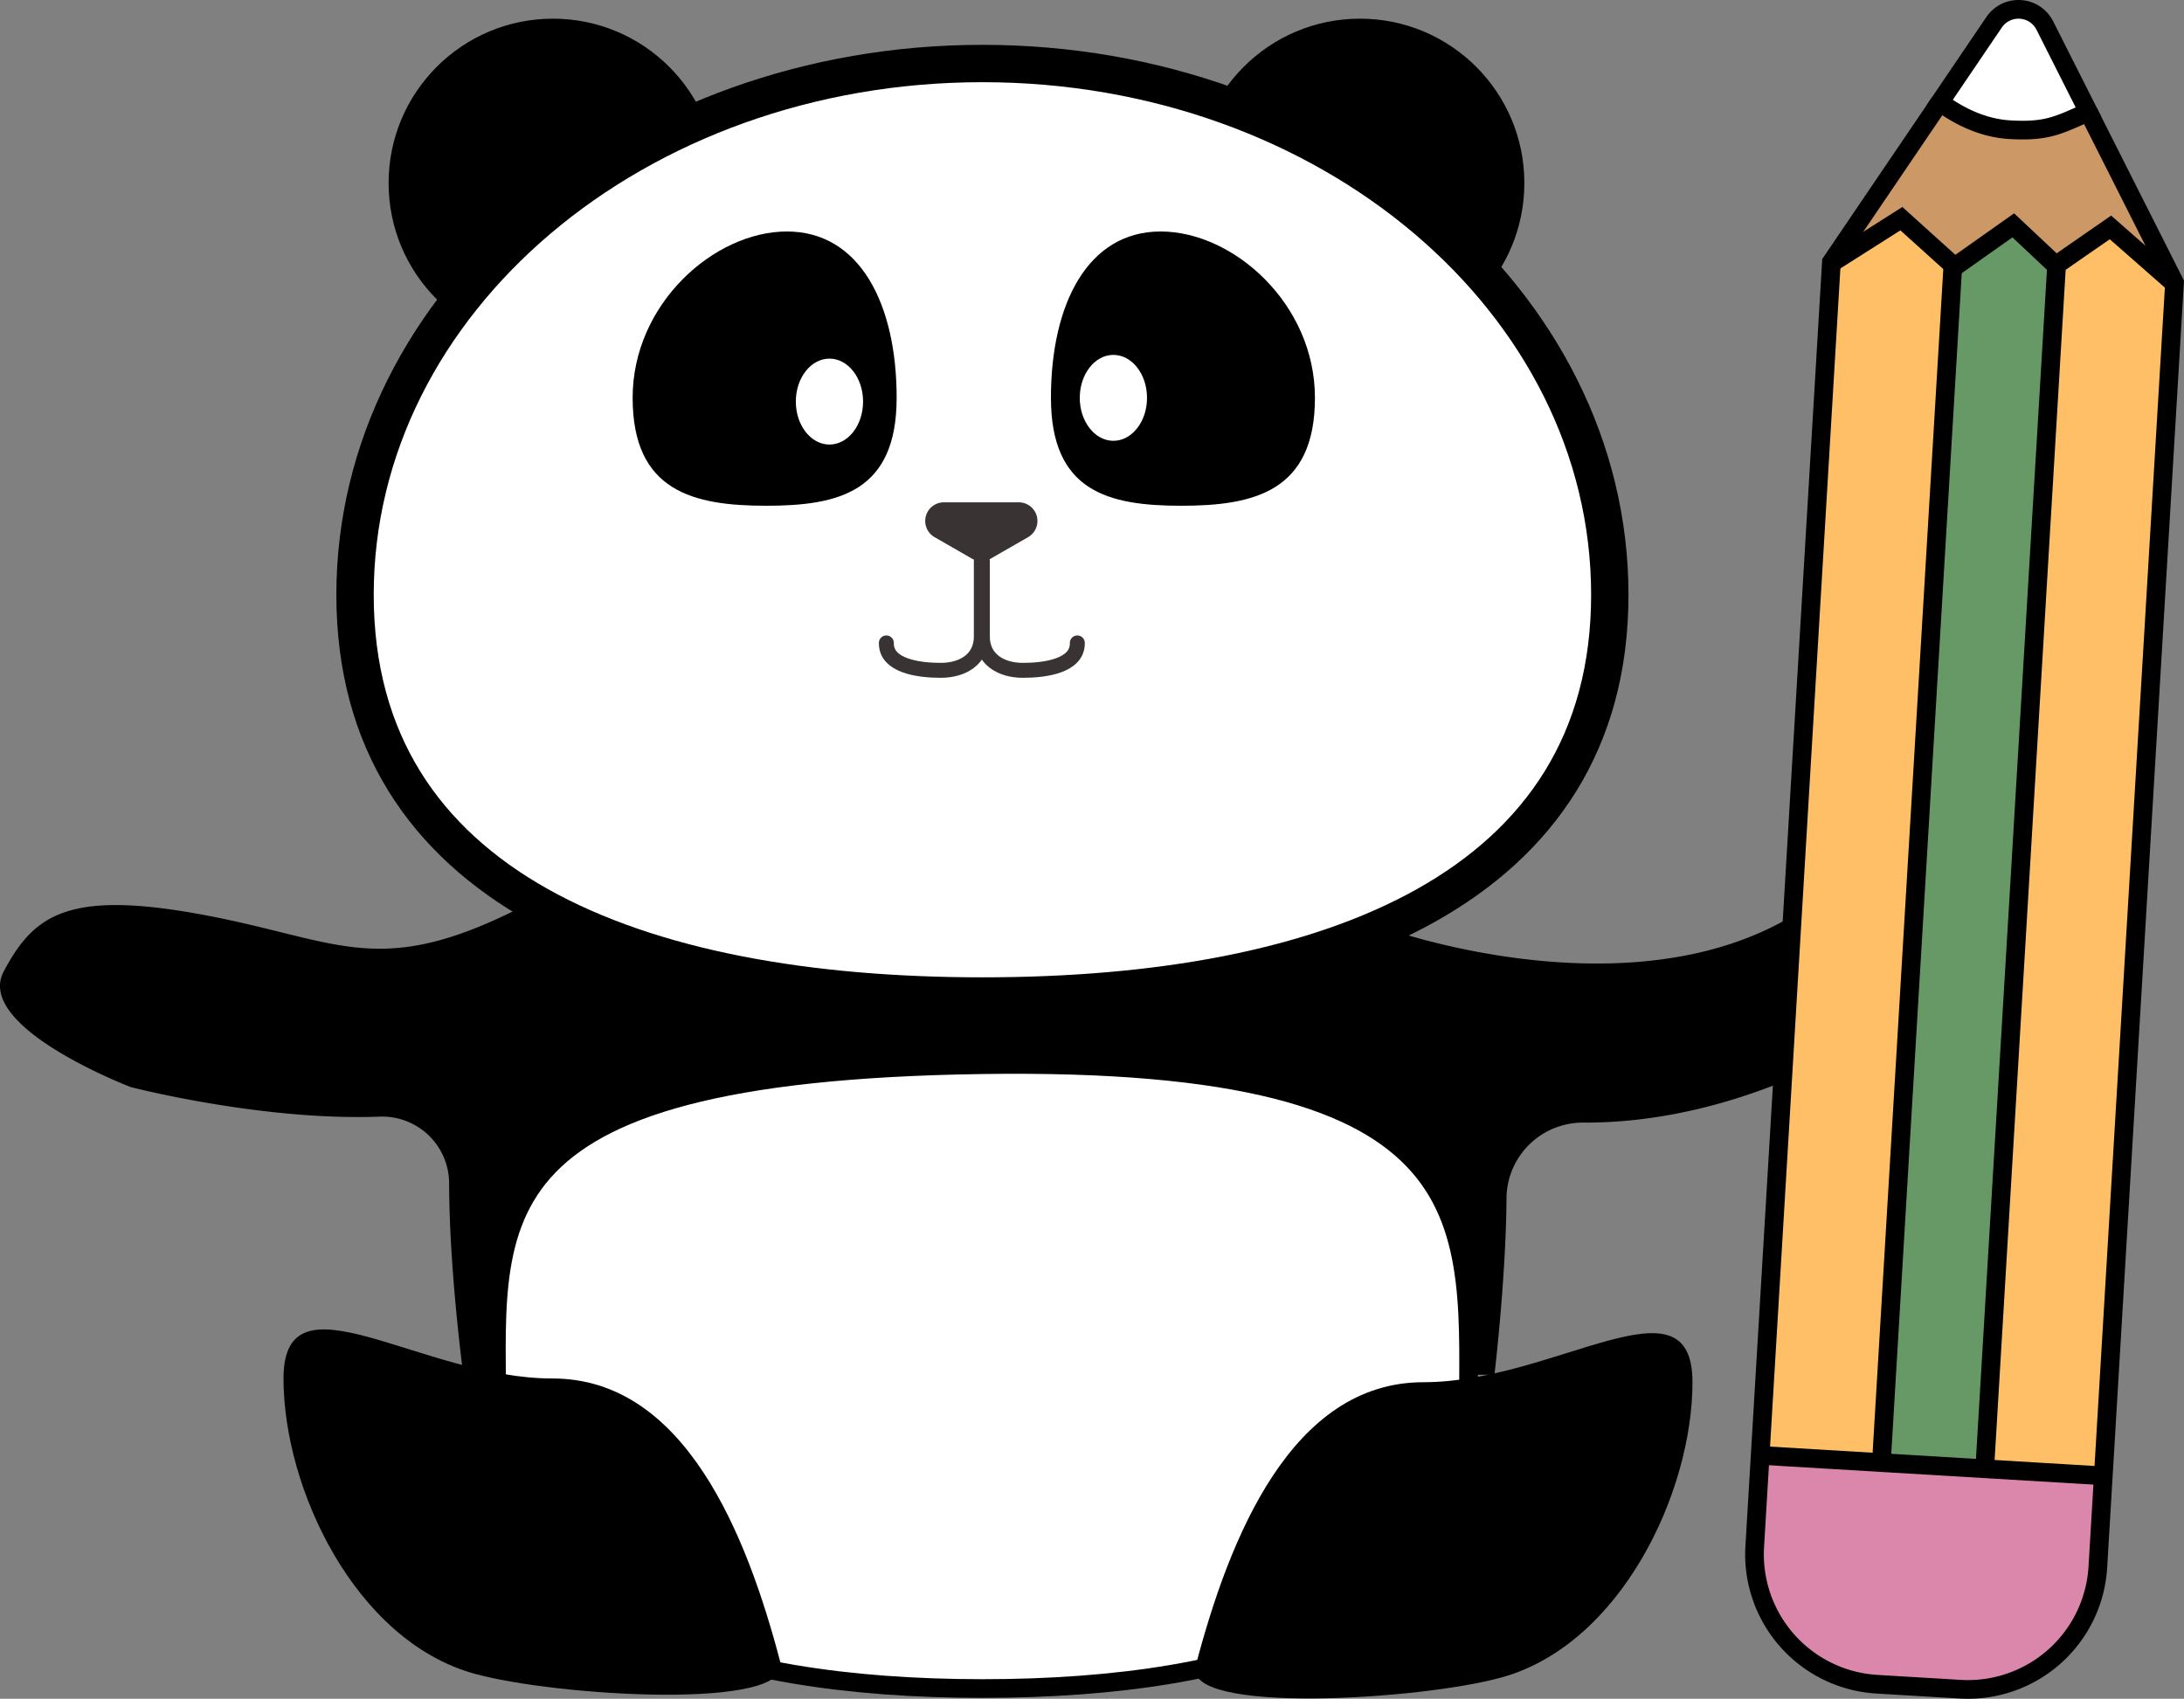 <svg xmlns="http://www.w3.org/2000/svg" viewBox="0 0 584.575 454.741"><rect x="0" y="0" width="584.575" height="454.741" fill="#808080" stroke="none"/><defs><style>.a,.b,.e{fill:#fff;}.a,.b,.j{stroke:#000;stroke-miterlimit:10;}.a{stroke-width:10px;}.b,.j{stroke-width:5px;}.c{fill:#3a3333;}.d,.j{fill:none;}.d{stroke:#3a3333;stroke-linecap:round;stroke-linejoin:round;stroke-width:4px;}.f{fill:#c96;}.g{fill:#ffbf66;}.h{fill:#696;}.i{fill:#db87ab;}</style></defs><title>dark-icon</title><circle cx="148.013" cy="48.998" r="44"/><circle cx="364.013" cy="48.998" r="44"/><path d="M370.018,248.188s74.11,27.184,118.742-9.3c8.333-6.811,20.244-7.678,29.014-1.438,12.556,8.934,8.686,24.492-3.761,32.546-14.346,9.282-48.631,30.671-90.236,30.513a20.429,20.429,0,0,0-20.545,20.336C403.11,341.9,400.013,368,400.013,368h-276s-3.772-27.856-3.8-51.393a17.915,17.915,0,0,0-18.733-17.695C70.075,300.088,35.013,291,35.013,291s-42-16-34-31,17-22,54-15,46.869,17.692,87.435-3.654"/><path class="a" d="M430.884,159.205c0,78.54-75.183,107.413-167.926,107.413S95.031,237.745,95.031,159.205,170.215,17,262.958,17,430.884,80.666,430.884,159.205Z"/><path class="b" d="M393.013,380.137c0,52.544-58.2,71.861-130,71.861s-130-19.317-130-71.861-10-93.139,130-95.139C401,283.026,393.013,327.593,393.013,380.137Z"/><path d="M351.96,106.475c0,25.089-16.278,28.909-35.791,28.909s-34.873-3.82-34.873-28.909,9.853-44.509,29.367-44.509S351.96,81.387,351.96,106.475Z"/><path d="M169.333,106.475c0,25.089,16.278,28.909,35.792,28.909S240,131.564,240,106.475s-9.854-44.509-29.367-44.509S169.333,81.387,169.333,106.475Z"/><path class="c" d="M265.154,149.553l10.026-5.765a4.994,4.994,0,0,0-2.49-9.323H252.638a4.994,4.994,0,0,0-2.489,9.323l10.026,5.765A4.991,4.991,0,0,0,265.154,149.553Z"/><path class="d" d="M262.664,150.218V170.4c0,6.006-4.868,9.039-10.874,9.039h0c-6.006,0-14.545-1.2-14.545-7.2v-.139"/><path class="d" d="M262.941,150.218V170.4c0,6.006,4.869,9.039,10.874,9.039h0c6.006,0,14.546-1.2,14.546-7.2v-.139"/><path d="M320.013,446c-3.4,12.943,60.07,9.12,82,3,31.771-8.868,51-49.453,51-79s-36.654,0-72,0S329.031,411.647,320.013,446Z"/><path d="M208.882,445c3.4,12.943-60.07,9.12-82,3-31.771-8.868-51-49.453-51-79s36.654,0,72,0S199.865,410.647,208.882,445Z"/><path class="e" d="M533.746,5.961a7.894,7.894,0,0,1,13.582.881L559,29.978c-8,3.52-11.088,5.339-21.1,4.741-8.984-.536-15.918-5.378-18.665-7.355Z"/><path class="f" d="M490.2,70.17l29.032-42.806c2.747,1.977,9.681,6.819,18.665,7.355,10.012.6,13.1-1.221,21.1-4.741l23.039,45.674-.016.27L564.889,60.874l-14.411,9.989-.219.157-11.383-10.7L523.187,71.408l-.056-.054-14.2-12.819L490.187,70.44Z"/><polygon class="g" points="550.478 70.863 564.889 60.874 582.023 75.922 562.972 395.064 531.238 393.169 550.478 70.863"/><polygon class="g" points="490.187 70.44 508.929 58.535 523.131 71.354 522.659 71.877 503.577 391.518 471.135 389.581 490.187 70.44"/><polygon class="h" points="523.187 71.408 538.876 60.323 550.259 71.02 550.478 70.863 531.238 393.169 503.577 391.518 522.659 71.877 523.131 71.354 523.187 71.408"/><path class="i" d="M531.238,393.169l31.734,1.9-1.464,24.516a34.834,34.834,0,0,1-36.738,32.6l-22.5-1.343a34.834,34.834,0,0,1-32.6-36.738l1.463-24.517,32.442,1.937Z"/><path class="j" d="M519.235,27.364,490.2,70.17l-.016.27L471.135,389.581,469.672,414.1a34.834,34.834,0,0,0,32.6,36.738l22.5,1.343a34.834,34.834,0,0,0,36.738-32.6l1.464-24.516L582.023,75.922l.016-.27L559,29.978"/><path class="j" d="M559,29.978,547.328,6.842a7.894,7.894,0,0,0-13.582-.881l-14.511,21.4c2.747,1.977,9.681,6.819,18.665,7.355C547.912,35.317,551,33.5,559,29.978Z"/><polyline class="j" points="490.187 70.44 508.929 58.535 523.131 71.354 523.187 71.408 538.876 60.323 550.259 71.02 550.478 70.863 564.889 60.874 582.023 75.922"/><polyline class="j" points="471.135 389.581 503.577 391.518 531.238 393.169 562.972 395.064"/><line class="j" x1="522.659" y1="71.877" x2="503.577" y2="391.518"/><line class="j" x1="550.478" y1="70.863" x2="531.238" y2="393.169"/><ellipse class="e" cx="222.013" cy="107.498" rx="9" ry="11.5"/><ellipse class="e" cx="298.013" cy="106.498" rx="9" ry="11.5"/></svg>